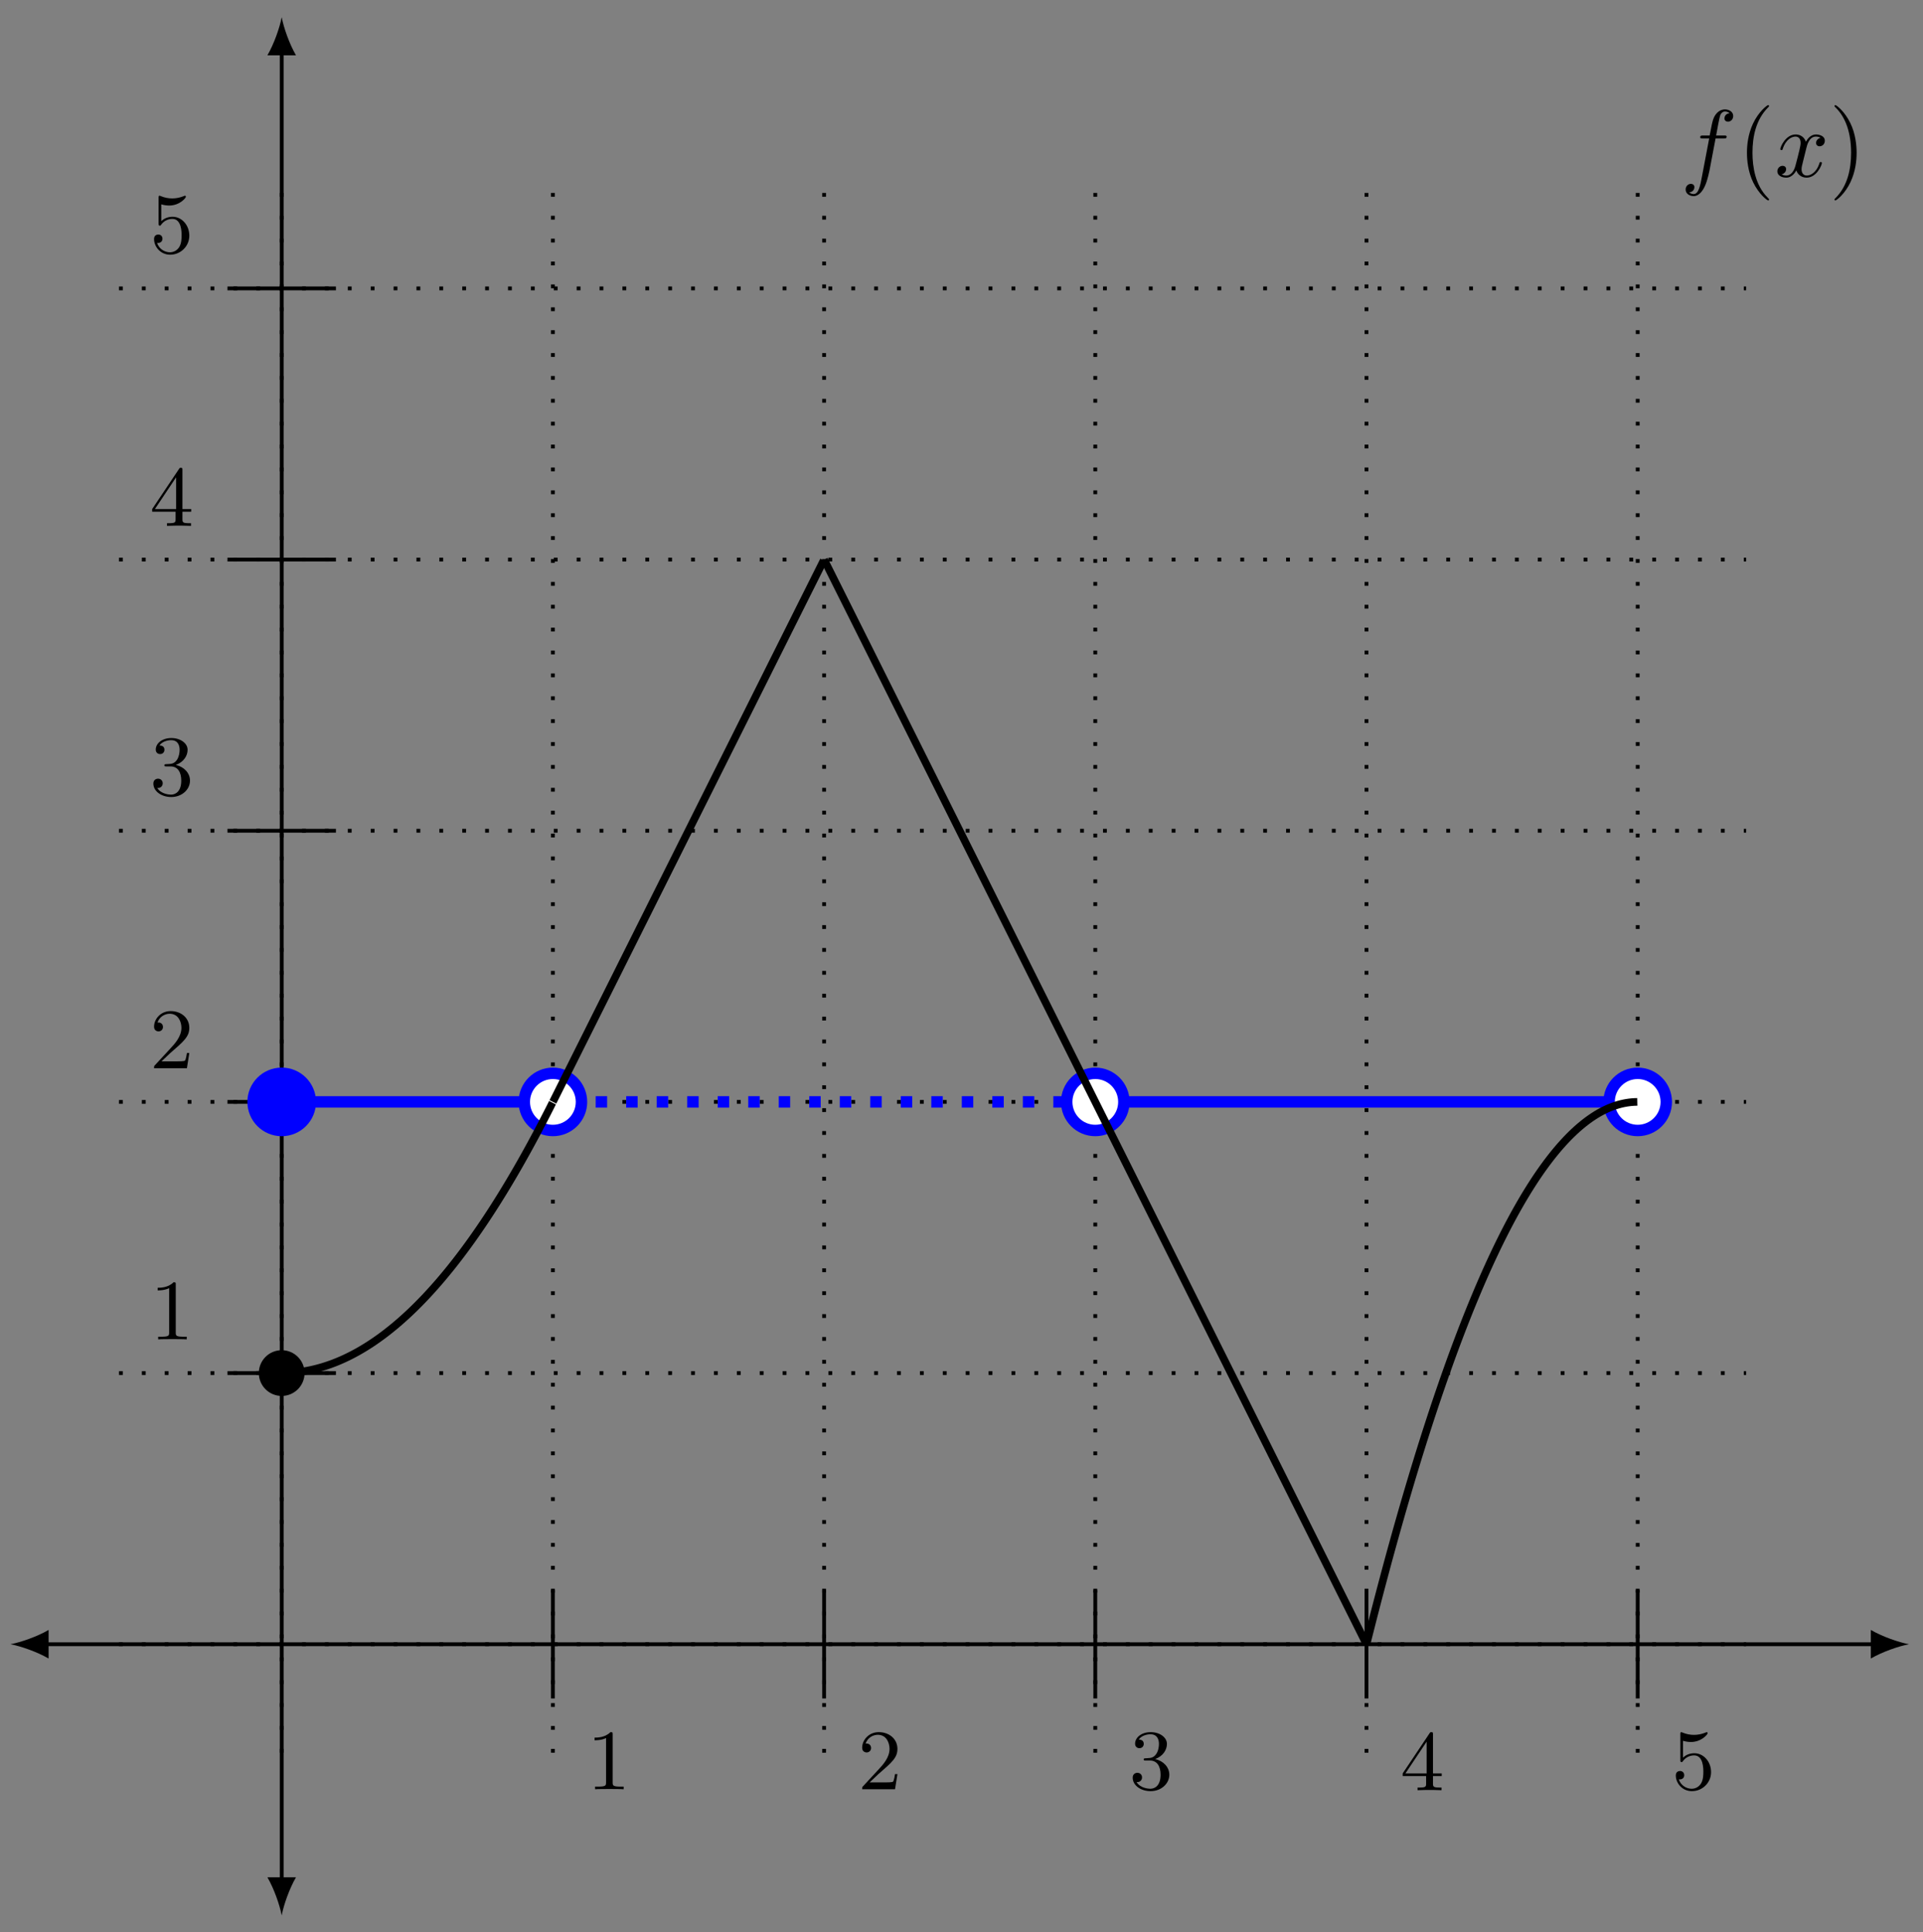 <svg xmlns="http://www.w3.org/2000/svg" xmlns:xlink="http://www.w3.org/1999/xlink" xmlns:inkscape="http://www.inkscape.org/namespaces/inkscape" version="1.1" width="201" height="202" viewBox="0 0 201 202">
<rect x="0" y="0" width="201" height="202" fill="#808080" stroke="none"/>
<defs>
<path id="font_1_82" d="M.432 0V.031H.4C.307 .031 .304 .043 .304 .08V.639C.304 .664 .303 .666 .278 .666 .216 .602 .124 .602 .093 .602V.571C.112 .571 .173 .571 .227 .597V.08C.227 .043 .224 .031 .131 .031H.099V0C.135 .003 .224 .003 .265 .003 .306 .003 .396 .003 .432 0Z"/>
<path id="font_1_107" d="M.462 .177H.434C.432 .164 .424 .105 .411 .089 .405 .08 .336 .08 .316 .08H.138L.237 .174C.401 .316 .462 .369 .462 .471 .462 .586 .367 .666 .244 .666 .129 .666 .051 .575 .051 .484 .051 .434 .094 .429 .103 .429 .125 .429 .155 .445 .155 .481 .155 .511 .134 .533 .103 .533 .098 .533 .095 .533 .091 .532 .115 .603 .179 .635 .233 .635 .335 .635 .37 .54 .37 .471 .37 .369 .293 .286 .245 .234L.062 .036C.051 .025 .051 .023 .051 0H.434L.462 .177Z"/>
<path id="font_1_106" d="M.47 .17C.47 .257 .401 .331 .305 .352 .398 .387 .442 .46 .442 .529 .442 .606 .357 .666 .253 .666 .149 .666 .071 .607 .071 .531 .071 .498 .093 .479 .122 .479 .151 .479 .172 .5 .172 .529 .172 .564 .148 .579 .114 .579 .14 .621 .201 .641 .25 .641 .333 .641 .349 .575 .349 .528 .349 .498 .343 .45 .318 .412 .287 .367 .252 .365 .223 .363 .198 .361 .196 .361 .188 .361 .179 .36 .171 .359 .171 .348 .171 .335 .179 .335 .196 .335H.243C.33 .335 .368 .265 .368 .169 .368 .041 .3 .006 .249 .006 .23 .006 .133 .011 .088 .084 .124 .079 .152 .104 .152 .138 .152 .171 .127 .192 .098 .192 .073 .192 .043 .177 .043 .135 .043 .046 .136-.022 .252-.022 .377-.022 .47 .067 .47 .169V.17Z"/>
<path id="font_1_57" d="M.484 .165V.196H.382V.65C.382 .67 .382 .677 .363 .677 .351 .677 .35 .676 .341 .662L.029 .196V.165H.302V.079C.302 .042 .299 .031 .224 .031H.202V0C.265 .003 .335 .003 .342 .003 .347 .003 .419 .003 .482 0V.031H.46C.385 .031 .382 .042 .382 .079V.165H.484M.308 .196H.061L.308 .566V.196Z"/>
<path id="font_1_56" d="M.462 .2C.462 .321 .376 .42 .267 .42 .219 .42 .17 .404 .135 .368V.565C.165 .556 .196 .551 .227 .551 .35 .551 .422 .64 .422 .653 .422 .662 .416 .666 .411 .666 .411 .666 .407 .666 .398 .661 .351 .642 .305 .634 .263 .634 .22 .634 .175 .642 .129 .661 .119 .666 .116 .666 .116 .666 .104 .666 .104 .656 .104 .639V.345C.104 .327 .104 .316 .118 .316 .126 .316 .129 .32 .135 .329 .165 .371 .213 .395 .265 .395 .372 .395 .372 .24 .372 .204 .372 .173 .372 .111 .344 .066 .317 .024 .275 .006 .236 .006 .177 .006 .11 .042 .086 .116 .086 .117 .093 .115 .1 .115 .12 .115 .149 .128 .149 .164 .149 .195 .127 .213 .1 .213 .079 .213 .051 .201 .051 .161 .051 .07 .127-.022 .238-.022 .359-.023 .462 .075 .462 .199V.2Z"/>
<path id="font_2_1" d="M.367 .4H.453C.473 .4 .483 .4 .483 .42 .483 .431 .473 .431 .456 .431H.373L.394 .545C.398 .566 .412 .637 .418 .649 .427 .668 .444 .683 .465 .683 .469 .683 .495 .683 .514 .665 .47 .661 .46 .626 .46 .611 .46 .588 .478 .576 .497 .576 .523 .576 .552 .598 .552 .636 .552 .682 .506 .705 .465 .705 .431 .705 .368 .687 .338 .588 .332 .567 .329 .557 .305 .431H.236C.217 .431 .206 .431 .206 .412 .206 .4 .215 .4 .234 .4H.3L.225 .005C.207-.092 .19-.183 .138-.183 .134-.183 .109-.183 .09-.165 .136-.162 .145-.126 .145-.111 .145-.088 .127-.076 .108-.076 .082-.076 .053-.098 .053-.136 .053-.181 .097-.205 .138-.205 .193-.205 .233-.146 .251-.108 .283-.045 .306 .076 .307 .083L.367 .4Z"/>
<path id="font_3_1" d="M.331-.24C.331-.237 .331-.235 .314-.218 .189-.092 .157 .097 .157 .25 .157 .424 .195 .598 .318 .723 .331 .735 .331 .737 .331 .74 .331 .747 .327 .75 .321 .75 .311 .75 .221 .682 .162 .555 .111 .445 .099 .334 .099 .25 .099 .172 .11 .051 .165-.062 .225-.185 .311-.25 .321-.25 .327-.25 .331-.247 .331-.24Z"/>
<path id="font_2_2" d="M.334 .302C.34 .328 .363 .42 .433 .42 .438 .42 .462 .42 .483 .407 .455 .402 .435 .377 .435 .353 .435 .337 .446 .318 .473 .318 .495 .318 .527 .336 .527 .376 .527 .428 .468 .442 .434 .442 .376 .442 .341 .389 .329 .366 .304 .432 .25 .442 .221 .442 .117 .442 .06 .313 .06 .288 .06 .278 .07 .278 .072 .278 .08 .278 .083 .28 .085 .289 .119 .395 .185 .42 .219 .42 .238 .42 .273 .411 .273 .353 .273 .322 .256 .255 .219 .115 .203 .053 .168 .011 .124 .011 .118 .011 .095 .011 .074 .024 .099 .029 .121 .05 .121 .078 .121 .105 .099 .113 .084 .113 .054 .113 .029 .087 .029 .055 .029 .009 .079-.011 .123-.011 .189-.011 .225 .059 .228 .065 .24 .028 .276-.011 .336-.011 .439-.011 .496 .118 .496 .143 .496 .153 .487 .153 .484 .153 .475 .153 .473 .149 .471 .142 .438 .035 .37 .011 .338 .011 .299 .011 .283 .043 .283 .077 .283 .099 .289 .121 .3 .165L.334 .302Z"/>
<path id="font_3_2" d="M.289 .25C.289 .328 .278 .449 .223 .562 .163 .685 .077 .75 .067 .75 .061 .75 .057 .746 .057 .74 .057 .737 .057 .735 .076 .717 .174 .618 .231 .459 .231 .25 .231 .079 .194-.097 .07-.223 .057-.235 .057-.237 .057-.24 .057-.246 .061-.25 .067-.25 .077-.25 .167-.182 .226-.055 .277 .055 .289 .166 .289 .25Z"/>
</defs>
<path transform="matrix(1,0,0,-1,29.444,171.883)" stroke-width=".399" stroke-linecap="butt" stroke-dasharray=".399,1.993" stroke-miterlimit="10" stroke-linejoin="miter" fill="none" stroke="#000000" d="M-17.008 0H153.073M-17.008 28.347H153.073M-17.008 56.694H153.073M-17.008 85.04H153.073M-17.008 113.387H153.073M-17.008 141.734H153.073M0-11.339V153.073M28.347-11.339V153.073M56.694-11.339V153.073M85.04-11.339V153.073M113.387-11.339V153.073M141.734-11.339V153.073M153.073 153.073"/>
<path transform="matrix(1,0,0,-1,29.444,171.883)" stroke-width=".399" stroke-linecap="butt" stroke-miterlimit="10" stroke-linejoin="miter" fill="none" stroke="#000000" d="M-24.76 0H166.494"/>
<path transform="matrix(-1,-0,0,1,4.682,171.883)" d="M3.587 0C2.524 .199 .797 .797-.399 1.494V-1.494C.797-.797 2.524-.199 3.587 0"/>
<path transform="matrix(1,0,0,-1,195.946,171.883)" d="M3.587 0C2.524 .199 .797 .797-.399 1.494V-1.494C.797-.797 2.524-.199 3.587 0"/>
<path transform="matrix(1,0,0,-1,29.444,171.883)" stroke-width=".399" stroke-linecap="butt" stroke-miterlimit="10" stroke-linejoin="miter" fill="none" stroke="#000000" d="M0-24.76V166.494"/>
<path transform="matrix(0,1,1,0,29.444,196.644)" d="M3.587 0C2.524 .199 .797 .797-.399 1.494V-1.494C.797-.797 2.524-.199 3.587 0"/>
<path transform="matrix(0,-1,-1,-0,29.444,5.383)" d="M3.587 0C2.524 .199 .797 .797-.399 1.494V-1.494C.797-.797 2.524-.199 3.587 0"/>
<path transform="matrix(1,0,0,-1,29.444,171.883)" stroke-width=".399" stroke-linecap="butt" stroke-miterlimit="10" stroke-linejoin="miter" fill="none" stroke="#000000" d="M28.347 5.669V-5.669"/>
<use data-text="1" xlink:href="#font_1_82" transform="matrix(8.967,0,0,-8.967,61.312,187.044)"/>
<path transform="matrix(1,0,0,-1,29.444,171.883)" stroke-width=".399" stroke-linecap="butt" stroke-miterlimit="10" stroke-linejoin="miter" fill="none" stroke="#000000" d="M56.694 5.669V-5.669"/>
<use data-text="2" xlink:href="#font_1_107" transform="matrix(8.967,0,0,-8.967,89.66,187.044)"/>
<path transform="matrix(1,0,0,-1,29.444,171.883)" stroke-width=".399" stroke-linecap="butt" stroke-miterlimit="10" stroke-linejoin="miter" fill="none" stroke="#000000" d="M85.04 5.669V-5.669"/>
<use data-text="3" xlink:href="#font_1_106" transform="matrix(8.967,0,0,-8.967,118.008,187.044)"/>
<path transform="matrix(1,0,0,-1,29.444,171.883)" stroke-width=".399" stroke-linecap="butt" stroke-miterlimit="10" stroke-linejoin="miter" fill="none" stroke="#000000" d="M113.387 5.669V-5.669"/>
<use data-text="4" xlink:href="#font_1_57" transform="matrix(8.967,0,0,-8.967,146.356,187.142)"/>
<path transform="matrix(1,0,0,-1,29.444,171.883)" stroke-width=".399" stroke-linecap="butt" stroke-miterlimit="10" stroke-linejoin="miter" fill="none" stroke="#000000" d="M141.734 5.669V-5.669"/>
<use data-text="5" xlink:href="#font_1_56" transform="matrix(8.967,0,0,-8.967,174.705,187.044)"/>
<path transform="matrix(1,0,0,-1,29.444,171.883)" stroke-width=".399" stroke-linecap="butt" stroke-miterlimit="10" stroke-linejoin="miter" fill="none" stroke="#000000" d="M5.669 28.347H-5.669"/>
<use data-text="1" xlink:href="#font_1_82" transform="matrix(8.967,0,0,-8.967,15.645,140.015)"/>
<path transform="matrix(1,0,0,-1,29.444,171.883)" stroke-width=".399" stroke-linecap="butt" stroke-miterlimit="10" stroke-linejoin="miter" fill="none" stroke="#000000" d="M5.669 56.694H-5.669"/>
<use data-text="2" xlink:href="#font_1_107" transform="matrix(8.967,0,0,-8.967,15.645,111.668)"/>
<path transform="matrix(1,0,0,-1,29.444,171.883)" stroke-width=".399" stroke-linecap="butt" stroke-miterlimit="10" stroke-linejoin="miter" fill="none" stroke="#000000" d="M5.669 85.04H-5.669"/>
<use data-text="3" xlink:href="#font_1_106" transform="matrix(8.967,0,0,-8.967,15.645,83.123)"/>
<path transform="matrix(1,0,0,-1,29.444,171.883)" stroke-width=".399" stroke-linecap="butt" stroke-miterlimit="10" stroke-linejoin="miter" fill="none" stroke="#000000" d="M5.669 113.387H-5.669"/>
<use data-text="4" xlink:href="#font_1_57" transform="matrix(8.967,0,0,-8.967,15.645,54.972)"/>
<path transform="matrix(1,0,0,-1,29.444,171.883)" stroke-width=".399" stroke-linecap="butt" stroke-miterlimit="10" stroke-linejoin="miter" fill="none" stroke="#000000" d="M5.669 141.734H-5.669"/>
<use data-text="5" xlink:href="#font_1_56" transform="matrix(8.967,0,0,-8.967,15.645,26.427)"/>
<path transform="matrix(1,0,0,-1,29.444,171.883)" stroke-width="1.196" stroke-linecap="butt" stroke-miterlimit="10" stroke-linejoin="miter" fill="none" stroke="#0000ff" d="M85.04 56.694H141.734"/>
<path transform="matrix(1,0,0,-1,29.444,171.883)" stroke-width="1.196" stroke-linecap="butt" stroke-dasharray="1.196,1.993" stroke-miterlimit="10" stroke-linejoin="miter" fill="none" stroke="#0000ff" d="M85.04 56.694H28.347"/>
<path transform="matrix(1,0,0,-1,29.444,171.883)" stroke-width="1.196" stroke-linecap="butt" stroke-miterlimit="10" stroke-linejoin="miter" fill="none" stroke="#0000ff" d="M28.347 56.694H0"/>
<path transform="matrix(1,0,0,-1,29.444,171.883)" d="M2.989 56.694C2.989 58.344 1.651 59.682 0 59.682-1.651 59.682-2.989 58.344-2.989 56.694-2.989 55.043-1.651 53.705 0 53.705 1.651 53.705 2.989 55.043 2.989 56.694ZM0 56.694" fill="#0000ff"/>
<path transform="matrix(1,0,0,-1,29.444,171.883)" stroke-width="1.196" stroke-linecap="butt" stroke-miterlimit="10" stroke-linejoin="miter" fill="none" stroke="#0000ff" d="M2.989 56.694C2.989 58.344 1.651 59.682 0 59.682-1.651 59.682-2.989 58.344-2.989 56.694-2.989 55.043-1.651 53.705 0 53.705 1.651 53.705 2.989 55.043 2.989 56.694ZM0 56.694"/>
<path transform="matrix(1,0,0,-1,29.444,171.883)" d="M31.336 56.694C31.336 58.344 29.998 59.682 28.347 59.682 26.696 59.682 25.358 58.344 25.358 56.694 25.358 55.043 26.696 53.705 28.347 53.705 29.998 53.705 31.336 55.043 31.336 56.694ZM28.347 56.694" fill="#ffffff"/>
<path transform="matrix(1,0,0,-1,29.444,171.883)" stroke-width="1.196" stroke-linecap="butt" stroke-miterlimit="10" stroke-linejoin="miter" fill="none" stroke="#0000ff" d="M31.336 56.694C31.336 58.344 29.998 59.682 28.347 59.682 26.696 59.682 25.358 58.344 25.358 56.694 25.358 55.043 26.696 53.705 28.347 53.705 29.998 53.705 31.336 55.043 31.336 56.694ZM28.347 56.694"/>
<path transform="matrix(1,0,0,-1,29.444,171.883)" d="M88.029 56.694C88.029 58.344 86.691 59.682 85.04 59.682 83.39 59.682 82.052 58.344 82.052 56.694 82.052 55.043 83.39 53.705 85.04 53.705 86.691 53.705 88.029 55.043 88.029 56.694ZM85.04 56.694" fill="#ffffff"/>
<path transform="matrix(1,0,0,-1,29.444,171.883)" stroke-width="1.196" stroke-linecap="butt" stroke-miterlimit="10" stroke-linejoin="miter" fill="none" stroke="#0000ff" d="M88.029 56.694C88.029 58.344 86.691 59.682 85.04 59.682 83.39 59.682 82.052 58.344 82.052 56.694 82.052 55.043 83.39 53.705 85.04 53.705 86.691 53.705 88.029 55.043 88.029 56.694ZM85.04 56.694"/>
<path transform="matrix(1,0,0,-1,29.444,171.883)" d="M144.723 56.694C144.723 58.344 143.385 59.682 141.734 59.682 140.083 59.682 138.745 58.344 138.745 56.694 138.745 55.043 140.083 53.705 141.734 53.705 143.385 53.705 144.723 55.043 144.723 56.694ZM141.734 56.694" fill="#ffffff"/>
<path transform="matrix(1,0,0,-1,29.444,171.883)" stroke-width="1.196" stroke-linecap="butt" stroke-miterlimit="10" stroke-linejoin="miter" fill="none" stroke="#0000ff" d="M144.723 56.694C144.723 58.344 143.385 59.682 141.734 59.682 140.083 59.682 138.745 58.344 138.745 56.694 138.745 55.043 140.083 53.705 141.734 53.705 143.385 53.705 144.723 55.043 144.723 56.694ZM141.734 56.694"/>
<path transform="matrix(1,0,0,-1,29.444,171.883)" stroke-width=".797" stroke-linecap="butt" stroke-miterlimit="10" stroke-linejoin="miter" fill="none" stroke="#000000" d="M0 28.347C0 28.347 .207 28.348 .286 28.349 .365 28.351 .492 28.355 .572 28.358 .651 28.361 .778 28.368 .858 28.373 .937 28.378 1.064 28.386 1.144 28.393 1.223 28.399 1.35 28.411 1.43 28.419 1.509 28.427 1.636 28.441 1.715 28.451 1.795 28.46 1.922 28.477 2.001 28.488 2.081 28.499 2.208 28.518 2.287 28.531 2.367 28.544 2.494 28.566 2.573 28.58 2.652 28.595 2.78 28.619 2.859 28.635 2.938 28.651 3.066 28.678 3.145 28.695 3.224 28.713 3.352 28.743 3.431 28.762 3.51 28.781 3.637 28.813 3.717 28.834 3.796 28.855 3.923 28.889 4.003 28.912 4.082 28.934 4.209 28.972 4.289 28.996 4.368 29.02 4.495 29.059 4.575 29.085 4.654 29.11 4.781 29.153 4.86 29.18 4.94 29.207 5.067 29.252 5.146 29.281 5.226 29.31 5.353 29.357 5.432 29.387 5.512 29.418 5.639 29.468 5.718 29.5 5.797 29.532 5.925 29.585 6.004 29.618 6.083 29.652 6.211 29.707 6.29 29.742 6.369 29.777 6.497 29.835 6.576 29.872 6.655 29.909 6.782 29.969 6.862 30.008 6.941 30.046 7.068 30.109 7.148 30.149 7.227 30.189 7.354 30.254 7.434 30.296 7.513 30.337 7.64 30.406 7.72 30.449 7.799 30.492 7.926 30.562 8.005 30.607 8.085 30.652 8.212 30.725 8.291 30.772 8.371 30.818 8.498 30.894 8.577 30.942 8.657 30.99 8.784 31.068 8.863 31.118 8.942 31.167 9.07 31.248 9.149 31.299 9.228 31.351 9.356 31.434 9.435 31.487 9.514 31.54 9.642 31.626 9.721 31.68 9.8 31.734 9.927 31.823 10.007 31.879 10.086 31.935 10.213 32.026 10.293 32.084 10.372 32.142 10.499 32.235 10.579 32.294 10.658 32.353 10.785 32.45 10.864 32.51 10.944 32.571 11.071 32.67 11.15 32.733 11.23 32.795 11.357 32.897 11.436 32.961 11.516 33.025 11.643 33.129 11.722 33.194 11.802 33.26 11.929 33.366 12.008 33.433 12.087 33.501 12.215 33.61 12.294 33.679 12.373 33.748 12.501 33.859 12.58 33.93 12.659 34 12.786 34.114 12.866 34.186 12.945 34.258 13.072 34.375 13.152 34.449 13.231 34.522 13.358 34.642 13.438 34.717 13.517 34.792 13.644 34.914 13.724 34.991 13.803 35.067 13.93 35.192 14.009 35.27 14.089 35.349 14.216 35.476 14.295 35.556 14.375 35.636 14.502 35.765 14.581 35.847 14.661 35.929 14.788 36.061 14.867 36.144 14.947 36.227 15.074 36.362 15.153 36.447 15.232 36.532 15.36 36.669 15.439 36.755 15.518 36.842 15.646 36.982 15.725 37.07 15.804 37.158 15.931 37.3 16.011 37.39 16.09 37.479 16.217 37.624 16.297 37.716 16.376 37.807 16.503 37.954 16.583 38.047 16.662 38.14 16.789 38.29 16.869 38.385 16.948 38.479 17.075 38.632 17.154 38.728 17.234 38.824 17.361 38.979 17.44 39.077 17.52 39.174 17.647 39.332 17.726 39.431 17.806 39.531 17.933 39.691 18.012 39.792 18.091 39.893 18.219 40.056 18.298 40.158 18.377 40.261 18.505 40.426 18.584 40.53 18.663 40.634 18.791 40.802 18.87 40.908 18.949 41.013 19.076 41.184 19.156 41.291 19.235 41.399 19.362 41.572 19.442 41.681 19.521 41.789 19.648 41.966 19.728 42.076 19.807 42.186 19.934 42.365 20.014 42.477 20.093 42.588 20.22 42.769 20.299 42.883 20.379 42.997 20.506 43.181 20.585 43.296 20.665 43.411 20.792 43.597 20.871 43.714 20.951 43.83 21.078 44.019 21.157 44.137 21.236 44.256 21.364 44.447 21.443 44.567 21.522 44.687 21.65 44.881 21.729 45.003 21.808 45.124 21.936 45.32 22.015 45.444 22.094 45.567 22.221 45.766 22.301 45.891 22.38 46.016 22.507 46.217 22.587 46.344 22.666 46.47 22.793 46.674 22.873 46.802 22.952 46.93 23.079 47.137 23.159 47.266 23.238 47.396 23.365 47.605 23.444 47.737 23.524 47.868 23.651 48.08 23.73 48.212 23.81 48.345 23.937 48.559 24.016 48.694 24.096 48.828 24.223 49.045 24.302 49.181 24.381 49.317 24.509 49.537 24.588 49.674 24.667 49.812 24.795 50.034 24.874 50.173 24.953 50.312 25.081 50.537 25.16 50.678 25.239 50.819 25.366 51.046 25.446 51.188 25.525 51.331 25.652 51.56 25.732 51.704 25.811 51.848 25.938 52.081 26.018 52.226 26.097 52.372 26.224 52.607 26.303 52.754 26.383 52.901 26.51 53.139 26.589 53.287 26.669 53.436 26.796 53.676 26.875 53.827 26.955 53.977 27.082 54.22 27.161 54.372 27.241 54.524 27.368 54.769 27.447 54.923 27.526 55.076 27.654 55.324 27.733 55.479 27.812 55.634 27.94 55.884 28.019 56.041 28.098 56.198 28.305 56.61 28.305 56.61"/>
<path transform="matrix(1,0,0,-1,29.444,171.883)" stroke-width=".797" stroke-linecap="butt" stroke-miterlimit="10" stroke-linejoin="miter" fill="none" stroke="#000000" d="M28.347 56.694C28.347 56.694 28.553 57.107 28.633 57.265 28.712 57.424 28.839 57.679 28.919 57.837 28.998 57.996 29.125 58.25 29.205 58.409 29.284 58.568 29.411 58.822 29.49 58.981 29.57 59.14 29.697 59.394 29.776 59.553 29.856 59.711 29.983 59.966 30.062 60.124 30.142 60.283 30.269 60.538 30.348 60.696 30.427 60.855 30.555 61.109 30.634 61.268 30.713 61.427 30.841 61.681 30.92 61.84 30.999 61.999 31.127 62.253 31.206 62.412 31.285 62.57 31.412 62.825 31.492 62.984 31.571 63.142 31.698 63.397 31.778 63.555 31.857 63.714 31.984 63.969 32.064 64.127 32.143 64.286 32.27 64.54 32.349 64.699 32.429 64.858 32.556 65.112 32.635 65.271 32.715 65.429 32.842 65.684 32.921 65.843 33.001 66.001 33.128 66.256 33.207 66.414 33.287 66.573 33.414 66.828 33.493 66.986 33.572 67.145 33.7 67.399 33.779 67.558 33.858 67.717 33.986 67.971 34.065 68.13 34.144 68.289 34.272 68.543 34.351 68.702 34.43 68.86 34.557 69.115 34.637 69.274 34.716 69.432 34.843 69.687 34.923 69.845 35.002 70.004 35.129 70.258 35.209 70.417 35.288 70.576 35.415 70.83 35.494 70.989 35.574 71.148 35.701 71.402 35.78 71.561 35.86 71.719 35.987 71.974 36.066 72.133 36.146 72.291 36.273 72.546 36.352 72.704 36.432 72.863 36.559 73.118 36.638 73.276 36.717 73.435 36.845 73.689 36.924 73.848 37.003 74.007 37.131 74.261 37.21 74.42 37.289 74.579 37.417 74.833 37.496 74.992 37.575 75.15 37.702 75.405 37.782 75.564 37.861 75.722 37.988 75.977 38.068 76.135 38.147 76.294 38.274 76.548 38.354 76.707 38.433 76.866 38.56 77.12 38.639 77.279 38.719 77.438 38.846 77.692 38.925 77.851 39.005 78.009 39.132 78.264 39.211 78.423 39.291 78.581 39.418 78.836 39.497 78.994 39.577 79.153 39.704 79.408 39.783 79.566 39.862 79.725 39.99 79.979 40.069 80.138 40.148 80.297 40.276 80.551 40.355 80.71 40.434 80.869 40.562 81.123 40.641 81.282 40.72 81.44 40.847 81.695 40.927 81.853 41.006 82.012 41.133 82.267 41.213 82.425 41.292 82.584 41.419 82.838 41.499 82.997 41.578 83.156 41.705 83.41 41.784 83.569 41.864 83.728 41.991 83.982 42.07 84.141 42.15 84.299 42.277 84.554 42.356 84.713 42.436 84.871 42.563 85.126 42.642 85.284 42.722 85.443 42.849 85.698 42.928 85.856 43.007 86.015 43.135 86.269 43.214 86.428 43.293 86.587 43.421 86.841 43.5 87 43.579 87.158 43.706 87.413 43.786 87.572 43.865 87.73 43.992 87.985 44.072 88.143 44.151 88.302 44.278 88.557 44.358 88.715 44.437 88.874 44.564 89.128 44.644 89.287 44.723 89.446 44.85 89.7 44.929 89.859 45.009 90.018 45.136 90.272 45.215 90.431 45.295 90.589 45.422 90.844 45.501 91.003 45.581 91.161 45.708 91.416 45.787 91.574 45.867 91.733 45.994 91.987 46.073 92.146 46.152 92.305 46.28 92.559 46.359 92.718 46.438 92.877 46.566 93.131 46.645 93.29 46.724 93.448 46.851 93.703 46.931 93.862 47.01 94.02 47.137 94.275 47.217 94.433 47.296 94.592 47.423 94.847 47.503 95.005 47.582 95.164 47.709 95.418 47.789 95.577 47.868 95.736 47.995 95.99 48.074 96.149 48.154 96.308 48.281 96.562 48.36 96.721 48.44 96.879 48.567 97.134 48.646 97.292 48.726 97.451 48.853 97.706 48.932 97.864 49.011 98.023 49.139 98.277 49.218 98.436 49.297 98.595 49.425 98.849 49.504 99.008 49.583 99.167 49.711 99.421 49.79 99.58 49.869 99.738 49.996 99.993 50.076 100.152 50.155 100.31 50.282 100.565 50.362 100.723 50.441 100.882 50.568 101.137 50.648 101.295 50.727 101.454 50.854 101.708 50.933 101.867 51.013 102.026 51.14 102.28 51.219 102.439 51.299 102.597 51.426 102.852 51.505 103.011 51.585 103.169 51.712 103.424 51.791 103.582 51.871 103.741 51.998 103.996 52.077 104.154 52.156 104.313 52.284 104.567 52.363 104.726 52.442 104.885 52.57 105.139 52.649 105.298 52.728 105.457 52.856 105.711 52.935 105.87 53.014 106.028 53.141 106.283 53.221 106.442 53.3 106.6 53.427 106.855 53.507 107.013 53.586 107.172 53.713 107.426 53.793 107.585 53.872 107.744 53.999 107.998 54.078 108.157 54.158 108.316 54.285 108.57 54.364 108.729 54.444 108.887 54.571 109.142 54.65 109.301 54.73 109.459 54.857 109.714 54.936 109.872 55.016 110.031 55.143 110.286 55.222 110.444 55.301 110.603 55.429 110.857 55.508 111.016 55.587 111.175 55.715 111.429 55.794 111.588 55.873 111.747 56.001 112.001 56.08 112.16 56.159 112.318 56.286 112.573 56.366 112.731 56.445 112.89 56.652 113.303 56.652 113.303"/>
<path transform="matrix(1,0,0,-1,29.444,171.883)" stroke-width=".797" stroke-linecap="butt" stroke-miterlimit="10" stroke-linejoin="miter" fill="none" stroke="#000000" d="M56.694 113.387C56.694 113.387 57.107 112.56 57.266 112.243 57.425 111.925 57.679 111.416 57.838 111.098 57.997 110.781 58.252 110.271 58.41 109.954 58.569 109.636 58.824 109.127 58.983 108.809 59.141 108.492 59.396 107.982 59.555 107.665 59.714 107.347 59.968 106.838 60.127 106.52 60.286 106.203 60.541 105.693 60.699 105.376 60.858 105.058 61.113 104.549 61.272 104.231 61.43 103.914 61.685 103.404 61.844 103.087 62.003 102.769 62.257 102.26 62.416 101.942 62.575 101.625 62.83 101.115 62.988 100.798 63.147 100.48 63.402 99.971 63.561 99.653 63.719 99.336 63.974 98.826 64.133 98.509 64.292 98.191 64.546 97.682 64.705 97.364 64.864 97.047 65.119 96.537 65.277 96.22 65.436 95.902 65.691 95.393 65.85 95.075 66.008 94.758 66.263 94.248 66.422 93.931 66.581 93.613 66.835 93.104 66.994 92.786 67.153 92.469 67.408 91.959 67.566 91.642 67.725 91.324 67.98 90.815 68.139 90.497 68.297 90.18 68.552 89.67 68.711 89.353 68.87 89.035 69.124 88.526 69.283 88.208 69.442 87.891 69.697 87.381 69.855 87.064 70.014 86.746 70.269 86.237 70.428 85.919 70.586 85.602 70.841 85.092 71 84.775 71.159 84.457 71.413 83.948 71.572 83.63 71.731 83.313 71.986 82.803 72.144 82.486 72.303 82.168 72.558 81.659 72.717 81.341 72.875 81.024 73.13 80.514 73.289 80.197 73.448 79.879 73.702 79.37 73.861 79.052 74.02 78.735 74.275 78.225 74.433 77.908 74.592 77.59 74.847 77.081 75.006 76.763 75.164 76.446 75.419 75.936 75.578 75.619 75.737 75.301 75.991 74.792 76.15 74.474 76.309 74.157 76.563 73.647 76.722 73.33 76.881 73.012 77.136 72.503 77.295 72.185 77.453 71.868 77.708 71.358 77.867 71.041 78.026 70.723 78.28 70.214 78.439 69.896 78.598 69.579 78.853 69.069 79.011 68.752 79.17 68.434 79.425 67.925 79.584 67.607 79.742 67.29 79.997 66.78 80.156 66.463 80.315 66.145 80.569 65.636 80.728 65.318 80.887 65.001 81.141 64.492 81.3 64.174 81.459 63.856 81.714 63.347 81.873 63.029 82.031 62.712 82.286 62.203 82.445 61.885 82.604 61.567 82.858 61.058 83.017 60.74 83.176 60.423 83.43 59.914 83.589 59.596 83.748 59.278 84.003 58.769 84.162 58.451 84.32 58.134 84.575 57.625 84.734 57.307 84.893 56.989 85.147 56.48 85.306 56.162 85.465 55.845 85.719 55.336 85.878 55.018 86.037 54.7 86.292 54.191 86.45 53.873 86.609 53.556 86.864 53.047 87.023 52.729 87.182 52.411 87.436 51.902 87.595 51.584 87.754 51.267 88.008 50.758 88.167 50.44 88.326 50.122 88.581 49.613 88.739 49.295 88.898 48.978 89.153 48.469 89.312 48.151 89.471 47.833 89.725 47.324 89.884 47.006 90.043 46.689 90.297 46.18 90.456 45.862 90.615 45.544 90.87 45.035 91.028 44.718 91.187 44.4 91.442 43.891 91.601 43.573 91.76 43.255 92.014 42.746 92.173 42.428 92.332 42.111 92.586 41.602 92.745 41.284 92.904 40.966 93.159 40.457 93.317 40.14 93.476 39.822 93.731 39.313 93.89 38.995 94.049 38.677 94.303 38.168 94.462 37.851 94.621 37.533 94.875 37.024 95.034 36.706 95.193 36.388 95.448 35.879 95.606 35.562 95.765 35.244 96.02 34.735 96.179 34.417 96.337 34.099 96.592 33.59 96.751 33.273 96.91 32.955 97.164 32.446 97.323 32.128 97.482 31.81 97.737 31.301 97.895 30.984 98.054 30.666 98.309 30.157 98.468 29.839 98.626 29.521 98.881 29.012 99.04 28.695 99.199 28.377 99.453 27.868 99.612 27.55 99.771 27.232 100.026 26.723 100.184 26.406 100.343 26.088 100.598 25.579 100.757 25.261 100.915 24.944 101.17 24.434 101.329 24.117 101.488 23.799 101.742 23.29 101.901 22.972 102.06 22.654 102.315 22.145 102.473 21.828 102.632 21.51 102.887 21.001 103.046 20.683 103.204 20.366 103.459 19.856 103.618 19.539 103.777 19.221 104.031 18.712 104.19 18.394 104.349 18.076 104.604 17.567 104.762 17.25 104.921 16.932 105.176 16.423 105.335 16.105 105.493 15.788 105.748 15.278 105.907 14.961 106.066 14.643 106.32 14.134 106.479 13.816 106.638 13.499 106.893 12.989 107.051 12.672 107.21 12.354 107.465 11.845 107.624 11.527 107.782 11.21 108.037 10.7 108.196 10.383 108.355 10.065 108.609 9.556 108.768 9.238 108.927 8.921 109.182 8.411 109.34 8.094 109.499 7.776 109.754 7.267 109.913 6.949 110.071 6.632 110.326 6.122 110.485 5.805 110.644 5.487 110.898 4.978 111.057 4.66 111.216 4.343 111.471 3.833 111.629 3.516 111.788 3.198 112.043 2.689 112.202 2.371 112.36 2.054 112.615 1.544 112.774 1.227 112.933 .909 113.346 .082 113.346 .082"/>
<path transform="matrix(1,0,0,-1,29.444,171.883)" stroke-width=".797" stroke-linecap="butt" stroke-miterlimit="10" stroke-linejoin="miter" fill="none" stroke="#000000" d="M113.387 0C113.387 0 113.594 .824 113.673 1.138 113.752 1.453 113.88 1.954 113.959 2.265 114.038 2.576 114.166 3.071 114.245 3.379 114.324 3.687 114.452 4.178 114.531 4.483 114.61 4.787 114.737 5.273 114.817 5.575 114.896 5.876 115.023 6.356 115.103 6.654 115.182 6.952 115.309 7.428 115.389 7.723 115.468 8.018 115.595 8.489 115.674 8.78 115.754 9.072 115.881 9.537 115.96 9.826 116.04 10.114 116.167 10.575 116.246 10.86 116.326 11.146 116.453 11.601 116.532 11.883 116.612 12.165 116.739 12.614 116.818 12.893 116.897 13.172 117.025 13.617 117.104 13.893 117.183 14.169 117.311 14.609 117.39 14.881 117.469 15.153 117.597 15.588 117.676 15.857 117.755 16.126 117.882 16.556 117.962 16.822 118.041 17.088 118.168 17.513 118.248 17.776 118.327 18.038 118.454 18.457 118.534 18.717 118.613 18.977 118.74 19.391 118.819 19.648 118.899 19.904 119.026 20.313 119.105 20.566 119.185 20.82 119.312 21.223 119.391 21.473 119.471 21.723 119.598 22.122 119.677 22.369 119.757 22.616 119.884 23.01 119.963 23.253 120.042 23.497 120.17 23.885 120.249 24.125 120.328 24.366 120.456 24.749 120.535 24.987 120.614 25.224 120.741 25.602 120.821 25.836 120.9 26.07 121.027 26.443 121.107 26.674 121.186 26.905 121.313 27.273 121.393 27.501 121.472 27.729 121.599 28.091 121.679 28.316 121.758 28.54 121.885 28.897 121.964 29.118 122.044 29.34 122.171 29.693 122.25 29.911 122.33 30.129 122.457 30.476 122.536 30.691 122.616 30.906 122.743 31.248 122.822 31.459 122.901 31.671 123.029 32.009 123.108 32.217 123.187 32.426 123.315 32.758 123.394 32.963 123.473 33.168 123.601 33.494 123.68 33.696 123.759 33.899 123.886 34.221 123.966 34.42 124.045 34.619 124.172 34.935 124.252 35.131 124.331 35.326 124.458 35.637 124.538 35.83 124.617 36.022 124.744 36.328 124.824 36.517 124.903 36.707 125.03 37.008 125.109 37.194 125.189 37.38 125.316 37.676 125.395 37.859 125.475 38.042 125.602 38.333 125.681 38.512 125.761 38.692 125.888 38.978 125.967 39.154 126.046 39.331 126.174 39.612 126.253 39.785 126.332 39.958 126.46 40.233 126.539 40.403 126.618 40.573 126.746 40.844 126.825 41.011 126.904 41.178 127.031 41.443 127.111 41.607 127.19 41.77 127.317 42.03 127.397 42.191 127.476 42.351 127.603 42.606 127.683 42.763 127.762 42.921 127.889 43.171 127.969 43.325 128.048 43.479 128.175 43.723 128.254 43.874 128.334 44.025 128.461 44.264 128.54 44.412 128.62 44.56 128.747 44.794 128.826 44.939 128.906 45.083 129.033 45.312 129.112 45.454 129.191 45.595 129.319 45.819 129.398 45.957 129.477 46.095 129.605 46.314 129.684 46.449 129.763 46.584 129.891 46.798 129.97 46.929 130.049 47.061 130.176 47.27 130.256 47.398 130.335 47.527 130.462 47.731 130.542 47.856 130.621 47.981 130.748 48.179 130.828 48.301 130.907 48.424 131.034 48.617 131.113 48.736 131.193 48.855 131.32 49.043 131.399 49.159 131.479 49.275 131.606 49.457 131.685 49.57 131.765 49.682 131.892 49.86 131.971 49.969 132.051 50.079 132.178 50.252 132.257 50.358 132.336 50.464 132.464 50.631 132.543 50.734 132.622 50.837 132.75 51 132.829 51.099 132.908 51.199 133.036 51.356 133.115 51.452 133.194 51.549 133.321 51.701 133.401 51.795 133.48 51.888 133.607 52.035 133.687 52.125 133.766 52.215 133.893 52.357 133.973 52.443 134.052 52.53 134.179 52.668 134.258 52.751 134.338 52.835 134.465 52.967 134.544 53.047 134.624 53.128 134.751 53.254 134.83 53.331 134.91 53.408 135.037 53.53 135.116 53.604 135.196 53.679 135.323 53.795 135.402 53.866 135.481 53.936 135.609 54.047 135.688 54.115 135.767 54.182 135.895 54.288 135.974 54.353 136.053 54.417 136.18 54.518 136.26 54.579 136.339 54.641 136.466 54.737 136.546 54.795 136.625 54.853 136.752 54.943 136.832 54.998 136.911 55.053 137.038 55.138 137.118 55.19 137.197 55.242 137.324 55.322 137.403 55.371 137.483 55.419 137.61 55.494 137.689 55.54 137.769 55.585 137.896 55.655 137.975 55.697 138.055 55.739 138.182 55.804 138.261 55.843 138.341 55.882 138.468 55.942 138.547 55.977 138.626 56.013 138.754 56.068 138.833 56.1 138.912 56.133 139.04 56.182 139.119 56.212 139.198 56.241 139.325 56.285 139.405 56.311 139.484 56.337 139.611 56.377 139.691 56.399 139.77 56.422 139.897 56.457 139.977 56.476 140.056 56.496 140.183 56.525 140.263 56.541 140.342 56.558 140.469 56.582 140.548 56.595 140.628 56.608 140.755 56.626 140.834 56.637 140.914 56.647 141.041 56.661 141.12 56.668 141.2 56.675 141.327 56.683 141.406 56.687 141.486 56.69 141.692 56.694 141.692 56.694"/>
<path transform="matrix(1,0,0,-1,29.444,171.883)" d="M1.993 28.347C1.993 29.447 1.1 30.339 0 30.339-1.1 30.339-1.993 29.447-1.993 28.347-1.993 27.246-1.1 26.354 0 26.354 1.1 26.354 1.993 27.246 1.993 28.347ZM0 28.347"/>
<path transform="matrix(1,0,0,-1,29.444,171.883)" stroke-width=".797" stroke-linecap="butt" stroke-miterlimit="10" stroke-linejoin="miter" fill="none" stroke="#000000" d="M1.993 28.347C1.993 29.447 1.1 30.339 0 30.339-1.1 30.339-1.993 29.447-1.993 28.347-1.993 27.246-1.1 26.354 0 26.354 1.1 26.354 1.993 27.246 1.993 28.347ZM0 28.347"/>
<use data-text="f" xlink:href="#font_2_1" transform="matrix(9.963,0,0,-9.963,175.662,18.461)"/>
<use data-text="(" xlink:href="#font_3_1" transform="matrix(9.963,0,0,-9.963,181.612,18.461)"/>
<use data-text="x" xlink:href="#font_2_2" transform="matrix(9.963,0,0,-9.963,185.487,18.461)"/>
<use data-text=")" xlink:href="#font_3_2" transform="matrix(9.963,0,0,-9.963,191.182,18.461)"/>
</svg>

